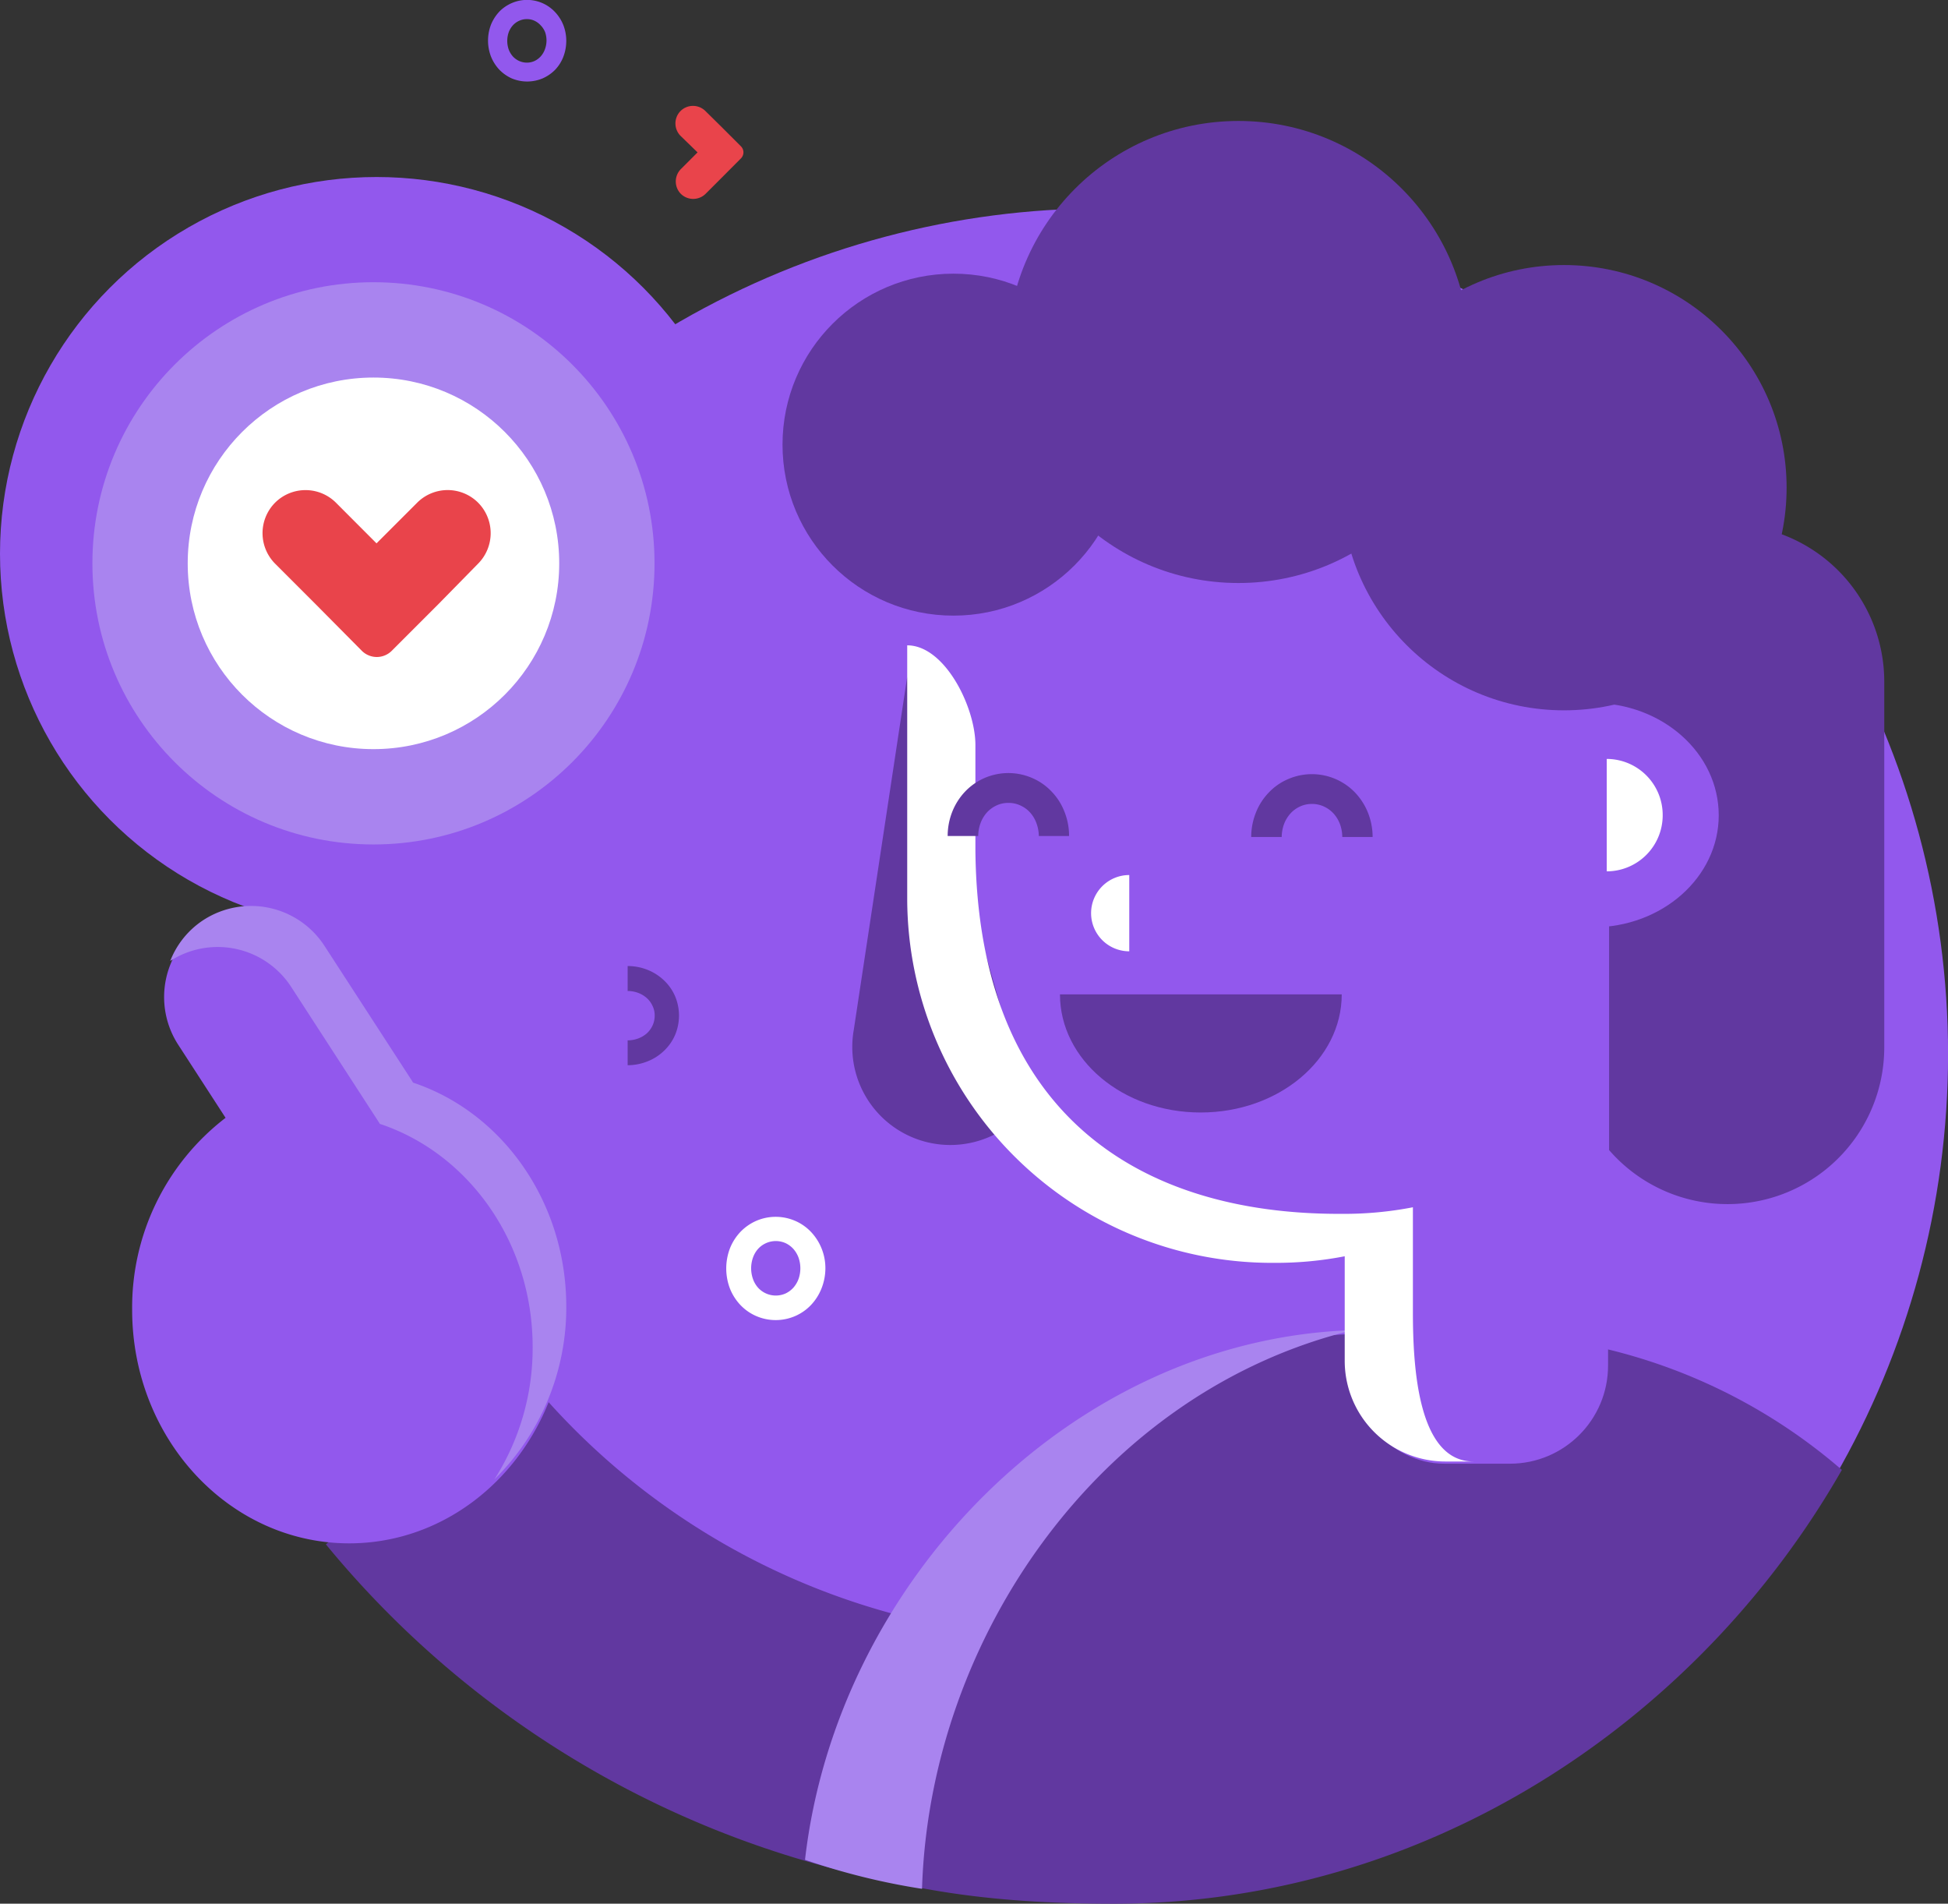 <svg xmlns="http://www.w3.org/2000/svg" width="248.542" height="242.836" viewBox="0 0 248.542 242.836">
  <rect x="0" y="0" width="248.542" height="242.836" fill="#333333" stroke="none"/>
  <g id="prefix__wiz1">
    <circle id="prefix__Ellipse_12" cx="107.89" cy="107.89" r="107.89" fill="#9258ed" data-name="Ellipse 12" transform="translate(32.77 26.58)"/>
    <path id="prefix__Path_114" d="M115.75 86.33l-6.82 45.05A12.51 12.51 0 0 0 126.28 145a12.82 12.82 0 0 0 5-3.79" fill="#6138a0" data-name="Path 114"/>
    <path id="prefix__Path_115" d="M235 187.5a71.2 71.2 0 0 0-46.6-17.37h-13.54c-36.87 0-67.47 30.87-71.21 66.8 11.95 4.62 24.93 5.91 38.51 5.91 39.76-.01 74.42-23.1 92.84-55.34z" fill="#6138a0" data-name="Path 115"/>
    <g id="prefix__Group_43" data-name="Group 43">
        <path id="prefix__Path_116" d="M137.7 242.35A124.2 124.2 0 0 1 41.58 197l25.75-21.24A91 91 0 0 0 137.7 209z" fill="#6138a0" data-name="Path 116"/>
    </g>
    <path id="prefix__Path_117" d="M172.64 169.67c-36 1.17-65.89 32.22-69.93 67.57a87.111 87.111 0 0 0 14.93 3.7c.99-32.21 22.9-63.49 55-71.27z" fill="#a984ef" data-name="Path 117"/>
    <rect id="prefix__Rectangle_11" width="33.44" height="51.19" fill="#9258ed" data-name="Rectangle 11" rx="12.52" transform="translate(171.73 135.52)"/>
    <path id="prefix__Path_118" d="M186.68 186.43h-2.27a12.84 12.84 0 0 1-12.84-12.84v-13.34a45.839 45.839 0 0 1-8.75.84h-.67a46.54 46.54 0 0 1-46.4-46.4V82.32c4.81 0 8.7 7.9 8.7 12.71v13.41c.3 33.63 20.88 46.4 46.4 46.4h.67a45.838 45.838 0 0 0 8.75-.84v13.35c0 7.09.65 19.08 7.74 19.08" fill="#fff" data-name="Path 118"/>
    <path id="prefix__Path_119" d="M220.37 66.9a20.08 20.08 0 0 0-18.07 11.48h3v68.32a20 20 0 0 0 35.11-13.06V86.9a20.06 20.06 0 0 0-20.04-20z" fill="#6138a0" data-name="Path 119"/>
    <path id="prefix__Path_120" d="M219.29 104c0 7.89-7.2 14.29-16.08 14.29V89.67c8.88 0 16.08 6.4 16.08 14.33z" fill="#9258ed" data-name="Path 120"/>
    <path id="prefix__Path_121" d="M212.14 104a7.15 7.15 0 0 1-7.14 7.15V96.81a7.15 7.15 0 0 1 7.14 7.19z" fill="#fff" data-name="Path 121"/>
    <path id="prefix__Path_122" d="M132.54 106.64a4.82 4.82 0 0 0-.29-1.6 4.11 4.11 0 0 0-.8-1.37 3.69 3.69 0 0 0-1.23-.91 3.51 3.51 0 0 0-1.56-.34 3.47 3.47 0 0 0-1.55.34 3.9 3.9 0 0 0-1.22.91 4.29 4.29 0 0 0-.8 1.37 4.81 4.81 0 0 0-.28 1.6h-3.9a8.45 8.45 0 0 1 .59-3.1 8.06 8.06 0 0 1 1.64-2.57 7.63 7.63 0 0 1 8.57-1.72 7.44 7.44 0 0 1 2.46 1.72 7.73 7.73 0 0 1 1.64 2.57 8.25 8.25 0 0 1 .59 3.1z" fill="#6138a0" data-name="Path 122"/>
    <path id="prefix__Path_123" d="M171.26 106.77a4.9 4.9 0 0 0-.28-1.6 4.24 4.24 0 0 0-.8-1.36 3.86 3.86 0 0 0-1.24-.92 3.65 3.65 0 0 0-1.56-.34 3.57 3.57 0 0 0-1.54.34 3.72 3.72 0 0 0-1.23.92 4.24 4.24 0 0 0-.8 1.36 4.9 4.9 0 0 0-.28 1.6h-3.89a8.36 8.36 0 0 1 .59-3.09 7.73 7.73 0 0 1 1.64-2.57 7.39 7.39 0 0 1 2.46-1.72 7.63 7.63 0 0 1 8.57 1.72 8.06 8.06 0 0 1 1.64 2.57 8.36 8.36 0 0 1 .59 3.09z" fill="#6138a0" data-name="Path 123"/>
    <circle id="prefix__Ellipse_13" cx="29.47" cy="29.47" r="29.47" fill="#6138a0" data-name="Ellipse 13" transform="translate(128.54 15.43)"/>
    <circle id="prefix__Ellipse_14" cx="21.81" cy="21.81" r="21.81" fill="#6138a0" data-name="Ellipse 14" transform="translate(99.84 34.91)"/>
    <circle id="prefix__Ellipse_15" cx="28.4" cy="28.4" r="28.4" fill="#6138a0" data-name="Ellipse 15" transform="translate(171.15 33.81)"/>
    <path id="prefix__Path_124" d="M135.24 126.84c0 8.32 8 15.07 17.95 15.07s18-6.75 18-15.07z" fill="#6138a0" data-name="Path 124"/>
    <path id="prefix__Path_125" d="M52.74 138.61l-.14-.25-11.19-17.24A11.17 11.17 0 0 0 26 117.83a11.18 11.18 0 0 0-3.28 15.41l6.06 9.35a30.49 30.49 0 0 0-11.92 24.49c0 16.45 12.4 29.79 27.69 29.79s27.7-13.34 27.7-29.79c0-13.39-8.25-24.72-19.51-28.47z" fill="#9258ed" data-name="Path 125"/>
    <circle id="prefix__Ellipse_16" cx="48.05" cy="48.05" r="48.05" fill="#9258ed" data-name="Ellipse 16" transform="translate(0 22.58)"/>
    <circle id="prefix__Ellipse_17" cx="35.86" cy="35.86" r="35.86" fill="#a984ef" data-name="Ellipse 17" transform="translate(11.79 36)"/>
    <circle id="prefix__Ellipse_18" cx="23.7" cy="23.7" r="23.7" fill="#fff" data-name="Ellipse 18" transform="translate(23.95 48.16)"/>
    <path class="heart" fill="#e9444b" d="M35.1 64.12a5.52 5.52 0 0 0 0 7.78l5.18 5.18L46.15 83A2.7 2.7 0 0 0 50 83l5.87-5.87L61 71.9a5.52 5.52 0 0 0 0-7.78 5.5 5.5 0 0 0-7.77 0l-5.19 5.19-5.18-5.19a5.5 5.5 0 0 0-7.76 0z"/>
    <path id="prefix__Path_127" d="M52.7 138.1l-.14-.24-11.19-17.25A11.17 11.17 0 0 0 26 117.33a11 11 0 0 0-4.28 5.25 11.18 11.18 0 0 1 15.41 3.28l11.18 17.25c.06.08.1.17.15.25 11.3 3.75 19.5 15.08 19.5 28.47a31.12 31.12 0 0 1-4.87 16.87 30.75 30.75 0 0 0 9.16-22.13c-.04-13.39-8.25-24.71-19.55-28.47z" fill="#a984ef" data-name="Path 127"/>
    <path id="prefix__Path_128" d="M86.86 24.72a2.25 2.25 0 0 0 3.17 0l2.11-2.11 2.39-2.4a1.09 1.09 0 0 0 0-1.55l-2.39-2.39L90 14.16a2.25 2.25 0 0 0-3.17 0 2.25 2.25 0 0 0 0 3.17L89 19.44l-2.11 2.11a2.25 2.25 0 0 0-.03 3.17z" fill="#e9444b" data-name="Path 128"/>
    <path id="prefix__Path_129" d="M104.8 164.39a6.6 6.6 0 0 1-1.33 2.08 6.18 6.18 0 0 1-2 1.4 6.26 6.26 0 0 1-5 0 6.18 6.18 0 0 1-2-1.4 6.6 6.6 0 0 1-1.33-2.08 7.2 7.2 0 0 1 0-5.17 6.6 6.6 0 0 1 1.33-2.08 6.37 6.37 0 0 1 2-1.4 6.26 6.26 0 0 1 5 0 6.14 6.14 0 0 1 2 1.4 6.73 6.73 0 0 1 1.84 4.66 7 7 0 0 1-.51 2.59zm-2.91-3.95a3.53 3.53 0 0 0-.65-1.11 3.17 3.17 0 0 0-1-.75 3.061 3.061 0 0 0-3.52.73 3.35 3.35 0 0 0-.65 1.11 4.12 4.12 0 0 0 0 2.73 3.35 3.35 0 0 0 .65 1.11 3.061 3.061 0 0 0 3.52.73 3.17 3.17 0 0 0 1-.75 3.53 3.53 0 0 0 .65-1.11 4.12 4.12 0 0 0 0-2.69z" fill="#fff" data-name="Path 129"/>
    <path id="prefix__Path_130" d="M71.87 7.26a5 5 0 0 1-1.06 1.66A5.14 5.14 0 0 1 69.23 10a5.08 5.08 0 0 1-3.94 0 5.14 5.14 0 0 1-1.58-1.11 5.35 5.35 0 0 1-1.06-1.66 5.68 5.68 0 0 1 0-4.1 5.42 5.42 0 0 1 1.06-1.65A4.93 4.93 0 0 1 65.28.4a4.889 4.889 0 0 1 5.51 1.11 5.27 5.27 0 0 1 1.07 1.65 5.53 5.53 0 0 1 .39 2.05 5.73 5.73 0 0 1-.38 2.05zm-2.31-3.13a2.6 2.6 0 0 0-.56-.88 2.48 2.48 0 0 0-.78-.59 2.21 2.21 0 0 0-1-.22 2.31 2.31 0 0 0-1 .22 2.45 2.45 0 0 0-.8.59 2.77 2.77 0 0 0-.52.88 3.36 3.36 0 0 0 0 2.17 2.8 2.8 0 0 0 .52.88 2.43 2.43 0 0 0 1.8.81 2.35 2.35 0 0 0 1-.22 2.48 2.48 0 0 0 .78-.59 2.8 2.8 0 0 0 .52-.88 3.23 3.23 0 0 0 .04-2.17z" fill="#9258ed" data-name="Path 130"/>
    <path id="prefix__Path_131" d="M80.08 132.71a3.88 3.88 0 0 0 1.31-.23 3.5 3.5 0 0 0 1.12-.65 3.11 3.11 0 0 0 .74-1 2.94 2.94 0 0 0 .28-1.27 2.73 2.73 0 0 0-.28-1.26 3 3 0 0 0-.74-1 3.52 3.52 0 0 0-1.12-.66 3.879 3.879 0 0 0-1.31-.23v-3.18a6.81 6.81 0 0 1 2.53.48 6.54 6.54 0 0 1 2.1 1.34 6.15 6.15 0 0 1 1.41 2 6.36 6.36 0 0 1 0 5 6.15 6.15 0 0 1-1.41 2 6.38 6.38 0 0 1-2.1 1.34 6.82 6.82 0 0 1-2.53.49z" fill="#6138a0" data-name="Path 131"/>
    <path id="prefix__Path_132" d="M139.21 116.49a4.87 4.87 0 0 0 4.87 4.86v-9.73a4.87 4.87 0 0 0-4.87 4.86z" fill="#fff" data-name="Path 132"/>
  </g>
  <style>
  .heart {
    animation: pulse 1s ease-in-out infinite alternate-reverse;
  }
  @keyframes pulse {
    0% {
      transform: scale(1) translate(0, 0);
    }
    100% {
      transform: scale(.8) translate(11px, 17px);
    }
  }
  </style>
</svg>